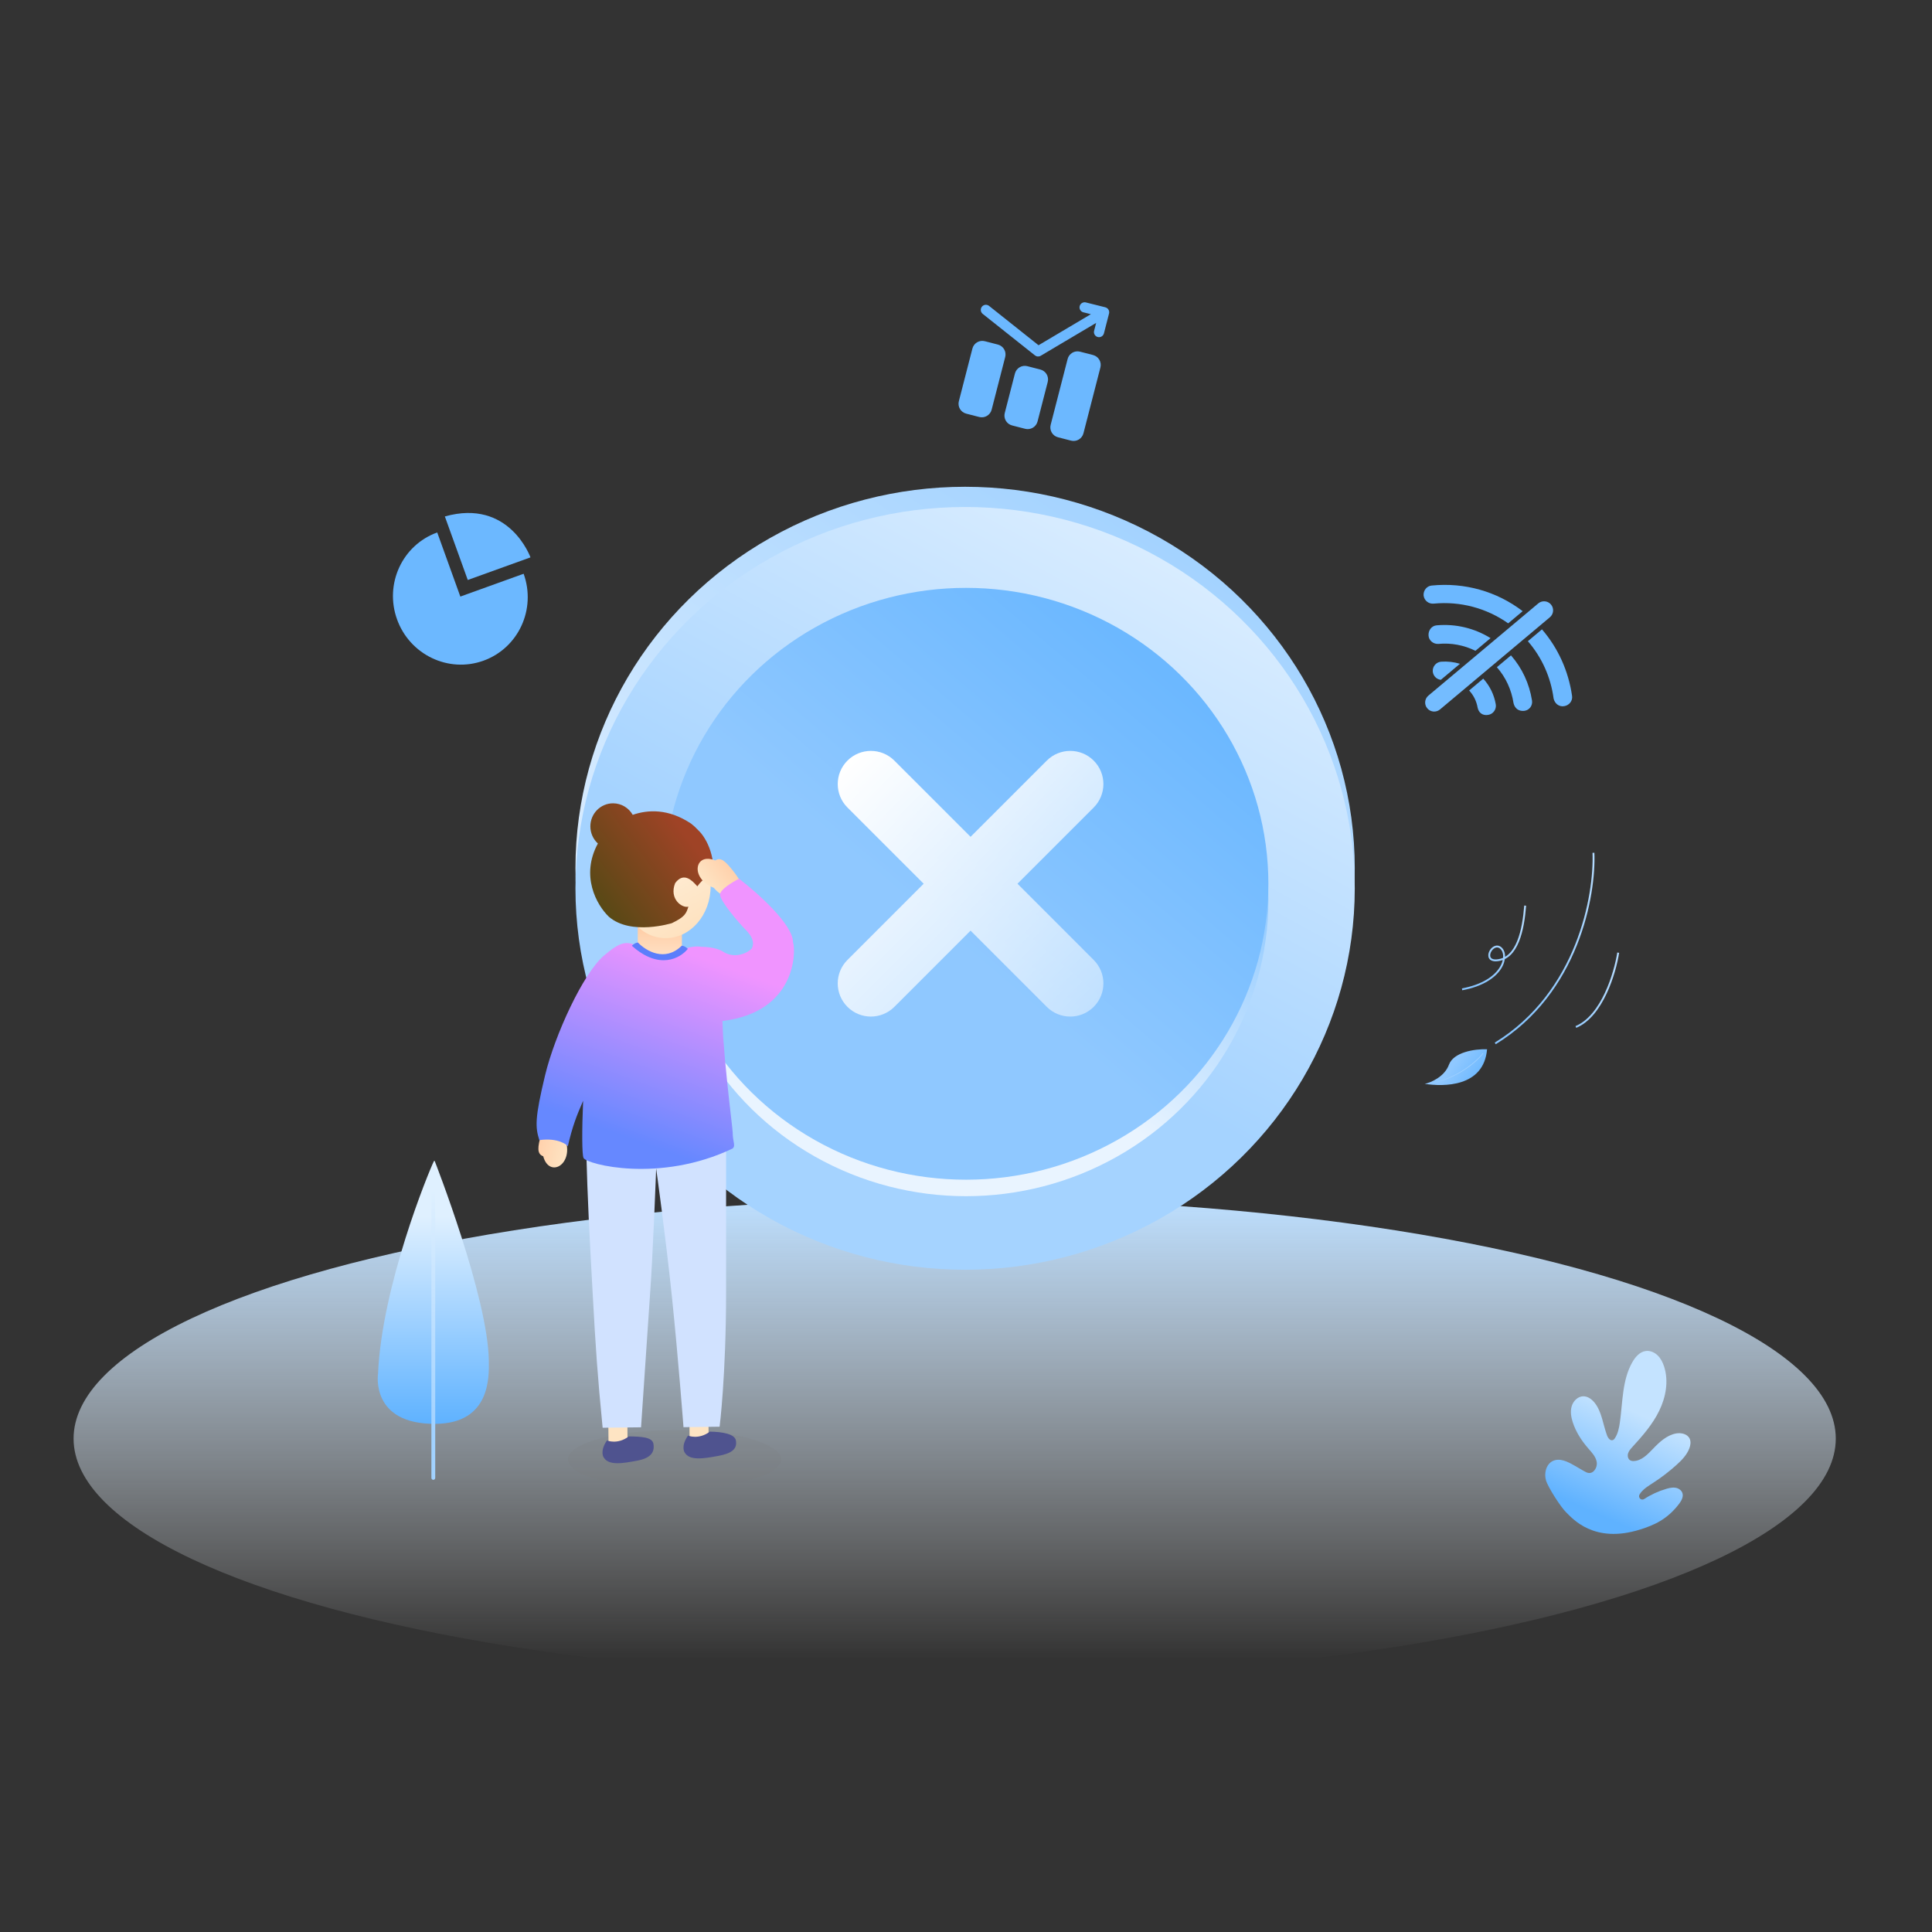 <svg xmlns="http://www.w3.org/2000/svg" fill="none" viewBox="0 0 1024 1024" height="1024" width="1024">
<rect x="0" y="0" width="1024" height="1024" fill="#333333" stroke="none"/>
<g clip-path="url(#clip0_1515_111182)">
<ellipse fill="url(#paint0_linear_1515_111182)" ry="127.5" rx="467" cy="762.5" cx="506"></ellipse>
<path fill="url(#paint1_linear_1515_111182)" d="M230.457 615.502C230.457 615.502 230.233 614.922 229.928 615.542C227.184 621.122 202.334 681.566 200.362 728.218C200.362 728.218 196.215 755.02 230.965 754.665C259.973 754.37 259.2 729.662 259.099 721.337C258.702 687.573 230.457 615.502 230.457 615.502Z"></path>
<path fill="url(#paint2_linear_1515_111182)" d="M229.664 784.343C229.105 784.343 228.647 783.886 228.647 783.327V631.754C228.647 631.195 229.105 630.737 229.664 630.737C230.223 630.737 230.68 631.195 230.68 631.754V783.327C230.68 783.896 230.223 784.343 229.664 784.343Z"></path>
<path fill="url(#paint3_linear_1515_111182)" d="M869.35 810.661C876.541 808.4 883.517 805.446 889.874 797.176C891.178 795.482 892.404 793.311 891.689 791.283C891.151 789.757 889.594 788.778 888.013 788.529C887.424 788.442 886.827 788.426 886.234 788.48H886.228C885.316 788.574 884.415 788.754 883.536 789.015L883.285 789.089C879.09 790.299 875.093 792.13 871.425 794.524C871.093 794.738 870.698 794.833 870.306 794.792C869.914 794.75 869.548 794.576 869.266 794.296C868.984 794.017 868.804 793.649 868.754 793.252C868.704 792.855 868.789 792.453 868.993 792.111C869.367 791.491 869.803 790.911 870.292 790.38C871.015 789.613 871.807 788.916 872.657 788.299C873.788 787.462 874.994 786.715 876.174 785.951C880.562 783.116 884.719 779.929 888.605 776.42C891.378 773.913 894.091 771.131 895.409 767.607C896.015 765.986 896.291 764.117 895.568 762.547C894.376 759.968 890.999 759.245 888.237 759.78C883.398 760.721 879.532 764.32 876.104 767.908C873.261 770.889 870.075 774.189 865.99 774.372C865.294 774.439 864.594 774.296 863.977 773.963C862.812 773.247 862.512 771.588 862.927 770.271C863.343 768.953 864.304 767.901 865.231 766.89C870.623 761.021 875.928 754.916 879.429 747.725C882.93 740.534 884.481 732.044 882.048 724.409C881.335 722.177 880.263 720.005 878.591 718.383C876.919 716.762 874.575 715.745 872.28 716.056C869.153 716.473 866.798 719.15 865.213 721.915C859.768 731.401 860.101 743.025 858.567 753.891C858.138 756.933 857.514 760.053 855.728 762.557C855.563 762.798 855.35 763 855.101 763.15C853.632 764.013 852.313 762.272 851.761 760.795C849.583 754.95 849.038 748.265 845.139 743.427C843.65 741.585 841.544 740.046 839.197 740.061C836.331 740.081 833.877 742.51 833.04 745.292C832.204 748.074 832.705 751.096 833.601 753.858C835.264 758.98 838.245 763.582 841.759 767.627C843.61 769.763 845.705 771.92 846.261 774.706C846.431 775.653 846.36 776.628 846.054 777.539C845.748 778.45 845.218 779.267 844.513 779.912C844.184 780.202 843.801 780.423 843.386 780.561C842.971 780.699 842.533 780.75 842.098 780.713C841.157 780.626 840.306 780.139 839.484 779.666C839.139 779.467 838.794 779.265 838.447 779.067C837.077 778.276 835.707 777.483 834.336 776.69C830.851 774.674 826.646 772.614 823.018 774.35C821.167 775.238 819.954 776.983 819.383 778.986C818.872 780.804 818.872 782.73 819.383 784.548C820.464 788.328 827.276 798.848 830.086 801.561C833.368 804.729 844.748 818.398 869.35 810.661Z"></path>
<ellipse fill="url(#paint4_linear_1515_111182)" ry="202.142" rx="206.526" cy="460.142" cx="511.526"></ellipse>
<ellipse fill="url(#paint5_linear_1515_111182)" ry="202.142" rx="206.526" cy="470.858" cx="511.526"></ellipse>
<ellipse fill="url(#paint6_linear_1515_111182)" ry="156.843" rx="160.252" cy="477.164" cx="512.013"></ellipse>
<ellipse fill="url(#paint7_linear_1515_111182)" ry="156.843" rx="160.252" cy="468.423" cx="512.013"></ellipse>
<path fill="url(#paint8_linear_1515_111182)" d="M579.68 403.14C586.545 410.005 586.545 421.135 579.68 427.999L539.283 468.391L579.68 508.794C586.545 515.659 586.545 526.789 579.68 533.653C572.815 540.518 561.685 540.518 554.82 533.653L514.423 493.251L474.026 533.653C467.161 540.518 456.031 540.518 449.166 533.653C442.301 526.789 442.301 515.659 449.166 508.794L489.563 468.391L449.166 427.999C442.301 421.135 442.301 410.005 449.166 403.14C456.031 396.275 467.161 396.275 474.026 403.14L514.423 443.531L554.82 403.14C561.685 396.275 572.815 396.275 579.68 403.14Z" clip-rule="evenodd" fill-rule="evenodd"></path>
<ellipse fill-opacity="0.15" fill="#7D7D7D" ry="15.5" rx="56.5" cy="773.5" cx="357.5"></ellipse>
<path fill="url(#paint9_linear_1515_111182)" d="M361.432 488.266H338.02V512.849H361.432V488.266Z"></path>
<path fill="url(#paint10_linear_1515_111182)" d="M352.848 497.24C365.994 497.24 376.651 484.924 376.651 469.731C376.651 454.537 365.994 442.221 352.848 442.221C339.702 442.221 329.045 454.537 329.045 469.731C329.045 484.924 339.702 497.24 352.848 497.24Z"></path>
<path fill="url(#paint11_linear_1515_111182)" d="M335.354 431.883C333.275 428.23 329.387 425.772 324.933 425.772C318.29 425.772 312.905 431.241 312.905 437.988C312.905 441.594 314.444 444.836 316.892 447.072C307.585 464.202 316.195 479.597 322.651 485.83C322.685 485.863 322.719 485.896 322.753 485.929C334.527 496.021 356.101 489.288 356.101 489.288C363.121 485.929 363.743 484.06 364.86 480.529C361.712 481.517 354.477 476.613 357.841 468.073C362.407 461.89 366.973 466.897 369.046 469.171C369.264 469.41 369.455 469.618 369.614 469.781C372.608 465.586 374.986 464.85 376.484 464.387C377.628 464.033 378.259 463.838 378.259 462.381C378.259 455.404 376.472 449.857 374.381 445.903C374.081 445.319 373.753 444.745 373.395 444.183C372.208 442.274 370.997 440.858 370.014 439.964C368.93 438.771 367.7 437.647 366.367 436.584C354.273 428.461 343.34 429.132 335.354 431.883Z" clip-rule="evenodd" fill-rule="evenodd"></path>
<rect fill="#FEE4C3" transform="rotate(-0.517 322.413 752.287)" height="13.456" width="10.092" y="752.287" x="322.413"></rect>
<path fill="#4F538F" d="M346.302 765.137C347.15 769.704 344.919 772.849 337.612 774.206C330.306 775.562 322.497 777.012 319.922 772.357C320.038 772.56 317.654 769.357 321.695 763.475C321.695 763.475 327.269 765.861 333.27 761.326C339.96 761.397 345.671 761.735 346.302 765.137Z"></path>
<rect fill="#FEE4C3" transform="rotate(-0.261 365.422 749.711)" height="13.456" width="10.092" y="749.711" x="365.422"></rect>
<path fill="#4F538F" d="M390.033 763.455C390.86 768.026 387.837 770.367 380.524 771.691C373.211 773.015 365.396 774.429 362.842 769.764C362.958 769.967 360.588 766.753 364.655 760.889C364.655 760.889 370.218 763.3 376.24 758.792C382.929 758.893 389.416 760.051 390.033 763.455Z"></path>
<path fill="#D1E2FF" d="M310.704 609.23C311.459 636.788 312.389 653.598 314.074 684.538C315.759 715.478 316.666 728.537 319.406 756.73L339.768 756.497L344.404 687.976C346.089 665.631 347.774 619.287 347.774 619.287C347.774 619.287 352.829 655.317 356.199 687.976C359.569 720.634 362.266 756.438 362.266 756.438L381.41 756.185C381.41 756.185 384.844 729.228 384.844 684.538C384.844 639.848 384.844 609.233 384.844 609.233L310.704 609.23Z"></path>
<path fill="url(#paint12_linear_1515_111182)" d="M379.079 456.056C382.234 454.003 384.808 456.896 388.598 461.643C392.389 466.391 395.618 471.996 392.209 474.717C388.8 477.439 382.148 475.318 378.357 470.57C365.611 465.704 368.074 451.545 379.079 456.056Z"></path>
<path fill="url(#paint13_linear_1515_111182)" d="M287.916 612.847C284.37 611.583 285.109 607.783 286.584 601.889C288.06 595.996 290.557 590.029 294.788 591.088C299.02 592.148 301.369 598.723 299.893 604.617C303.756 617.702 291.005 624.333 287.916 612.847Z"></path>
<path fill="url(#paint14_linear_1515_111182)" d="M382.912 541.139C383.011 543.984 383.131 546.895 383.305 549.843C384.437 565.703 386.333 582.133 387.45 591.814C387.991 596.507 388.35 599.614 388.35 600.302C388.35 602.355 388.628 603.852 388.845 605.017C389.162 606.717 389.347 607.714 388.35 608.712C349.665 627.216 310.98 617.124 309.298 613.76C308.43 612.024 308.401 599.034 309.069 583.427C305.485 591.71 303.459 596.843 300.936 607.617C300.927 607.044 296.011 602.839 285.862 604.284C283.641 597.417 283.483 592.511 288.909 569.914C293.986 548.772 309.071 515.784 320.236 506.364C328.907 499.049 332.453 498.151 339.062 502.308C339.484 503.225 339.822 504.172 340.082 505.145C343.177 506.704 347.285 507.793 353.028 507.793L353.106 507.777C356.843 507.022 361.451 506.091 363.121 502.75C366.549 501.695 369.356 501.426 371.661 501.832C376.05 501.835 380.753 502.729 383.305 504.43C388.351 507.794 395.075 506.115 398.441 502.75C400.123 499.386 398.441 496.022 395.077 492.658C391.713 489.294 381.623 477.52 381.623 474.156C381.623 471.465 388.351 467.428 391.715 465.746C401.246 473.035 420.309 489.967 420.309 499.386C421.95 504.31 421.99 536.464 382.912 541.139ZM300.927 607.652C300.933 607.643 300.936 607.631 300.936 607.617L300.927 607.652Z" clip-rule="evenodd" fill-rule="evenodd"></path>
<path fill="#5B7EFB" d="M364.553 502.902C364.553 502.902 362.959 501.268 361.309 501.268C352.417 510.073 342.346 503.954 338.199 499.634C338.043 499.465 336.548 499.633 334.897 501.268C349.424 514.345 360.702 507.806 364.553 502.902Z"></path>
<path fill="url(#paint15_linear_1515_111182)" d="M767.991 564.269C770.38 557.747 781.414 555.891 788.181 556.125C786.453 576.388 764.93 575.964 755.146 574.469C758.369 573.785 765.626 570.727 767.991 564.269Z"></path>
<path stroke-width="0.3" stroke="url(#paint16_linear_1515_111182)" d="M786.062 558.286C782.426 562.858 772.524 571.445 758.099 574.35"></path>
<path stroke="url(#paint17_linear_1515_111182)" d="M844.56 452C845.461 474.491 836.31 526.185 792.498 553.04"></path>
<path stroke="url(#paint18_linear_1515_111182)" d="M808.376 479.993C807.361 492.812 804.331 508.098 793.368 508.988C785.319 509.641 791.044 498.68 795.463 502.474C799.881 506.269 796.907 520.275 774.941 524.372"></path>
<path stroke="url(#paint19_linear_1515_111182)" d="M857.681 504.932C856.022 515.633 849.212 538.491 835.242 544.318"></path>
<path fill="#6CB8FF" d="M247.925 307.404L281.162 295.42C281.162 295.42 269.983 264.084 235.784 273.731"></path>
<path fill="#6CB8FF" d="M277.535 304.102C284.302 322.869 274.771 343.5 256.244 350.18C237.718 356.859 217.213 347.058 210.446 328.291C203.679 309.521 213.212 288.891 231.738 282.211L243.991 316.196L277.535 304.102Z"></path>
<path fill="#6CB8FF" d="M579.369 188.184C580.754 188.544 581.939 189.439 582.664 190.672C583.39 191.905 583.596 193.376 583.238 194.761L574.255 229.655C573.901 231.042 573.01 232.231 571.779 232.961C570.548 233.692 569.078 233.904 567.691 233.55L560.74 231.761C559.355 231.401 558.17 230.505 557.444 229.271C556.719 228.037 556.514 226.566 556.873 225.18L565.857 190.281C566.211 188.895 567.102 187.705 568.333 186.975C569.564 186.244 571.034 186.032 572.422 186.386L579.372 188.175L579.369 188.184ZM528.914 182.63C529.6 182.808 530.245 183.12 530.81 183.548C531.376 183.975 531.852 184.51 532.211 185.122C532.57 185.733 532.805 186.409 532.903 187.112C533 187.814 532.959 188.529 532.78 189.215L525.596 217.123C525.241 218.51 524.351 219.699 523.12 220.43C521.889 221.16 520.418 221.372 519.031 221.019L512.081 219.23C510.696 218.869 509.51 217.974 508.785 216.74C508.06 215.506 507.854 214.034 508.213 212.649L515.399 184.736C515.754 183.349 516.644 182.16 517.875 181.429C519.106 180.699 520.577 180.487 521.964 180.84L528.914 182.63ZM551.446 195.87C552.831 196.23 554.016 197.126 554.742 198.36C555.467 199.594 555.672 201.065 555.313 202.451L549.925 223.382C549.57 224.769 548.68 225.958 547.449 226.688C546.218 227.419 544.747 227.631 543.36 227.277L536.415 225.489C535.028 225.13 533.841 224.235 533.115 223C532.389 221.766 532.183 220.293 532.543 218.907L537.931 197.976C538.286 196.588 539.177 195.399 540.409 194.668C541.641 193.938 543.112 193.727 544.5 194.081L551.446 195.87ZM578.186 166.528L574.076 165.499C573.417 165.294 572.861 164.845 572.522 164.244C572.183 163.642 572.087 162.934 572.254 162.264C572.42 161.594 572.836 161.013 573.417 160.64C573.998 160.267 574.7 160.131 575.378 160.258L585.861 162.876C586.385 163.004 586.857 163.288 587.217 163.69C587.576 164.092 587.805 164.594 587.873 165.129C587.923 165.474 587.903 165.825 587.817 166.163L585.11 176.68C584.932 177.373 584.488 177.967 583.873 178.332C583.258 178.698 582.523 178.804 581.83 178.628C581.137 178.447 580.545 177.999 580.183 177.382C579.821 176.766 579.718 176.03 579.898 175.338L580.977 171.145L551.589 188.576C551.12 188.855 550.578 188.984 550.034 188.947C549.49 188.909 548.971 188.706 548.545 188.365L520.857 166.368C520.298 165.92 519.939 165.269 519.858 164.557C519.777 163.845 519.98 163.13 520.425 162.568C520.643 162.289 520.915 162.057 521.224 161.884C521.533 161.711 521.873 161.601 522.224 161.559C522.576 161.518 522.932 161.546 523.273 161.643C523.613 161.739 523.931 161.902 524.209 162.122L550.446 182.983L578.191 166.53L578.186 166.528Z"></path>
<path fill="#6CB8FF" d="M807.048 323.935C793.288 313.413 776.262 308.631 758.889 310.339C756.252 310.532 754.338 312.957 754.532 315.594C754.854 318.333 757.279 320.246 760.017 319.924C773.978 318.601 787.93 322.303 799.363 330.384L807.048 323.935ZM790.025 338.219C781.516 332.961 771.636 330.534 761.489 331.435C758.85 331.632 756.938 334.053 757.159 336.92C757.353 339.557 759.777 341.471 762.414 341.278C769.207 340.645 775.985 341.953 782.017 344.938L790.025 338.219ZM793.372 353.635L800.85 347.36C806.741 354.083 810.591 362.351 811.996 371.305C812.417 373.918 810.635 376.441 807.896 376.763C806.527 376.924 805.1 376.628 804.081 375.824C803.187 375.118 802.47 373.931 802.207 372.69C801.096 365.496 798.042 358.935 793.372 353.635ZM773.805 351.828C770.618 350.857 767.254 350.466 763.874 350.706C762.599 350.802 761.413 351.397 760.573 352.362C759.733 353.327 759.307 354.583 759.388 355.86C759.484 357.135 760.079 358.321 761.044 359.161C761.79 359.81 762.711 360.212 763.681 360.324L773.805 351.828ZM778.675 365.967L786.157 359.689C789.609 363.505 791.927 368.198 792.795 373.333C793.219 375.943 791.434 378.469 788.824 378.893C787.356 379.18 785.929 378.884 784.91 378.079C784.016 377.373 783.428 376.288 783.165 375.047C782.58 371.629 781.009 368.479 778.675 365.967ZM809.805 339.847L817.279 333.575C825.809 343.465 831.32 355.629 833.22 368.807C833.641 371.42 831.73 373.841 829.117 374.262C828.452 374.396 827.765 374.382 827.107 374.22C826.448 374.058 825.833 373.753 825.306 373.326C824.412 372.62 823.694 371.433 823.432 370.192C821.94 358.885 817.161 348.355 809.805 339.847Z" clip-rule="evenodd" fill-rule="evenodd"></path>
<path fill="#74BCFF" d="M815.311 319.819C817.337 318.118 820.359 318.383 822.059 320.409C823.76 322.436 823.495 325.457 821.469 327.157L763.229 376.024C761.203 377.724 758.182 377.46 756.481 375.434C754.781 373.407 755.045 370.386 757.072 368.686L815.311 319.819Z"></path>
</g>
<defs>
<linearGradient gradientUnits="userSpaceOnUse" y2="890" x2="506" y1="635" x1="506" id="paint0_linear_1515_111182">
<stop stop-color="#BDDFFF"></stop>
<stop stop-opacity="0" stop-color="white" offset="0.959"></stop>
</linearGradient>
<linearGradient gradientUnits="userSpaceOnUse" y2="615.257" x2="229.66" y1="754.678" x1="229.66" id="paint1_linear_1515_111182">
<stop stop-color="#5FB2FF"></stop>
<stop stop-color="#DFF0FF" offset="0.789"></stop>
</linearGradient>
<linearGradient gradientUnits="userSpaceOnUse" y2="784.347" x2="229.661" y1="630.738" x1="229.661" id="paint2_linear_1515_111182">
<stop stop-color="#DFF0FF"></stop>
<stop stop-color="#A2D2FF" offset="0.818"></stop>
</linearGradient>
<linearGradient gradientUnits="userSpaceOnUse" y2="802.968" x2="847.534" y1="720.042" x1="883.842" id="paint3_linear_1515_111182">
<stop stop-color="#C4E3FF" offset="0.365"></stop>
<stop stop-color="#5FB2FF" offset="1"></stop>
</linearGradient>
<linearGradient gradientUnits="userSpaceOnUse" y2="583.387" x2="395.65" y1="278.657" x1="602.631" id="paint4_linear_1515_111182">
<stop stop-color="#A4D3FF"></stop>
<stop stop-color="#E3F1FF" offset="1"></stop>
</linearGradient>
<linearGradient gradientUnits="userSpaceOnUse" y2="623.113" x2="420.241" y1="289.373" x1="602.631" id="paint5_linear_1515_111182">
<stop stop-color="#D8ECFF"></stop>
<stop stop-color="#A5D3FF" offset="0.657"></stop>
</linearGradient>
<linearGradient gradientUnits="userSpaceOnUse" y2="584.609" x2="402.105" y1="336.349" x1="582.705" id="paint6_linear_1515_111182">
<stop stop-color="#6CB8FF"></stop>
<stop stop-color="#E9F4FF" offset="0.657"></stop>
</linearGradient>
<linearGradient gradientUnits="userSpaceOnUse" y2="569.968" x2="376.449" y1="327.608" x1="582.705" id="paint7_linear_1515_111182">
<stop stop-color="#6CB8FF"></stop>
<stop stop-color="#8FC8FF" offset="0.568"></stop>
</linearGradient>
<linearGradient gradientUnits="userSpaceOnUse" y2="533.653" x2="579.104" y1="403.715" x1="449.166" id="paint8_linear_1515_111182">
<stop stop-color="white"></stop>
<stop stop-opacity="0.478" stop-color="white" offset="1"></stop>
</linearGradient>
<linearGradient gradientUnits="userSpaceOnUse" y2="512.849" x2="349.726" y1="491.443" x1="349.726" id="paint9_linear_1515_111182">
<stop stop-color="#FFCDA5"></stop>
<stop stop-color="#FFE8D1" offset="1"></stop>
</linearGradient>
<linearGradient gradientUnits="userSpaceOnUse" y2="494.151" x2="377.041" y1="442.221" x1="349.189" id="paint10_linear_1515_111182">
<stop stop-color="#FFF2DF"></stop>
<stop stop-color="#FEE0BC" offset="1"></stop>
</linearGradient>
<linearGradient gradientUnits="userSpaceOnUse" y2="481.576" x2="317.991" y1="445.717" x1="366.082" id="paint11_linear_1515_111182">
<stop stop-color="#9F4326"></stop>
<stop stop-color="#574915" offset="1"></stop>
</linearGradient>
<linearGradient gradientUnits="userSpaceOnUse" y2="460.749" x2="387.884" y1="470.62" x1="375.521" id="paint12_linear_1515_111182">
<stop stop-color="#FEE4C3"></stop>
<stop stop-color="#FFD1AC" offset="1"></stop>
</linearGradient>
<linearGradient gradientUnits="userSpaceOnUse" y2="602.999" x2="286.307" y1="606.841" x1="301.653" id="paint13_linear_1515_111182">
<stop stop-color="#FEE4C3"></stop>
<stop stop-color="#FFD1AC" offset="1"></stop>
</linearGradient>
<linearGradient gradientUnits="userSpaceOnUse" y2="510.403" x2="379.153" y1="611.307" x1="342.885" id="paint14_linear_1515_111182">
<stop stop-color="#6688FF" offset="0.04"></stop>
<stop stop-color="#F094FF" offset="1"></stop>
</linearGradient>
<linearGradient gradientUnits="userSpaceOnUse" y2="550.631" x2="770.395" y1="563.994" x1="789.326" id="paint15_linear_1515_111182">
<stop stop-color="#6CB8FF"></stop>
<stop stop-color="#8FC8FF" offset="0.657"></stop>
</linearGradient>
<linearGradient gradientUnits="userSpaceOnUse" y2="552.535" x2="778.949" y1="562.297" x1="787.361" id="paint16_linear_1515_111182">
<stop stop-color="#B2DAFF"></stop>
<stop stop-color="#88C5FF" offset="1"></stop>
</linearGradient>
<linearGradient gradientUnits="userSpaceOnUse" y2="521.715" x2="776.79" y1="454.387" x1="825.321" id="paint17_linear_1515_111182">
<stop stop-color="#B2DAFF"></stop>
<stop stop-color="#88C5FF" offset="1"></stop>
</linearGradient>
<linearGradient gradientUnits="userSpaceOnUse" y2="520.892" x2="774.112" y1="481.319" x1="790.099" id="paint18_linear_1515_111182">
<stop stop-color="#B2DAFF"></stop>
<stop stop-color="#88C5FF" offset="1"></stop>
</linearGradient>
<linearGradient gradientUnits="userSpaceOnUse" y2="509.66" x2="814.616" y1="502.675" x1="850.271" id="paint19_linear_1515_111182">
<stop stop-color="#B2DAFF"></stop>
<stop stop-color="#88C5FF" offset="1"></stop>
</linearGradient>
<clipPath id="clip0_1515_111182">
<rect fill="white" height="1024" width="1024"></rect>
</clipPath>
</defs>
</svg>
